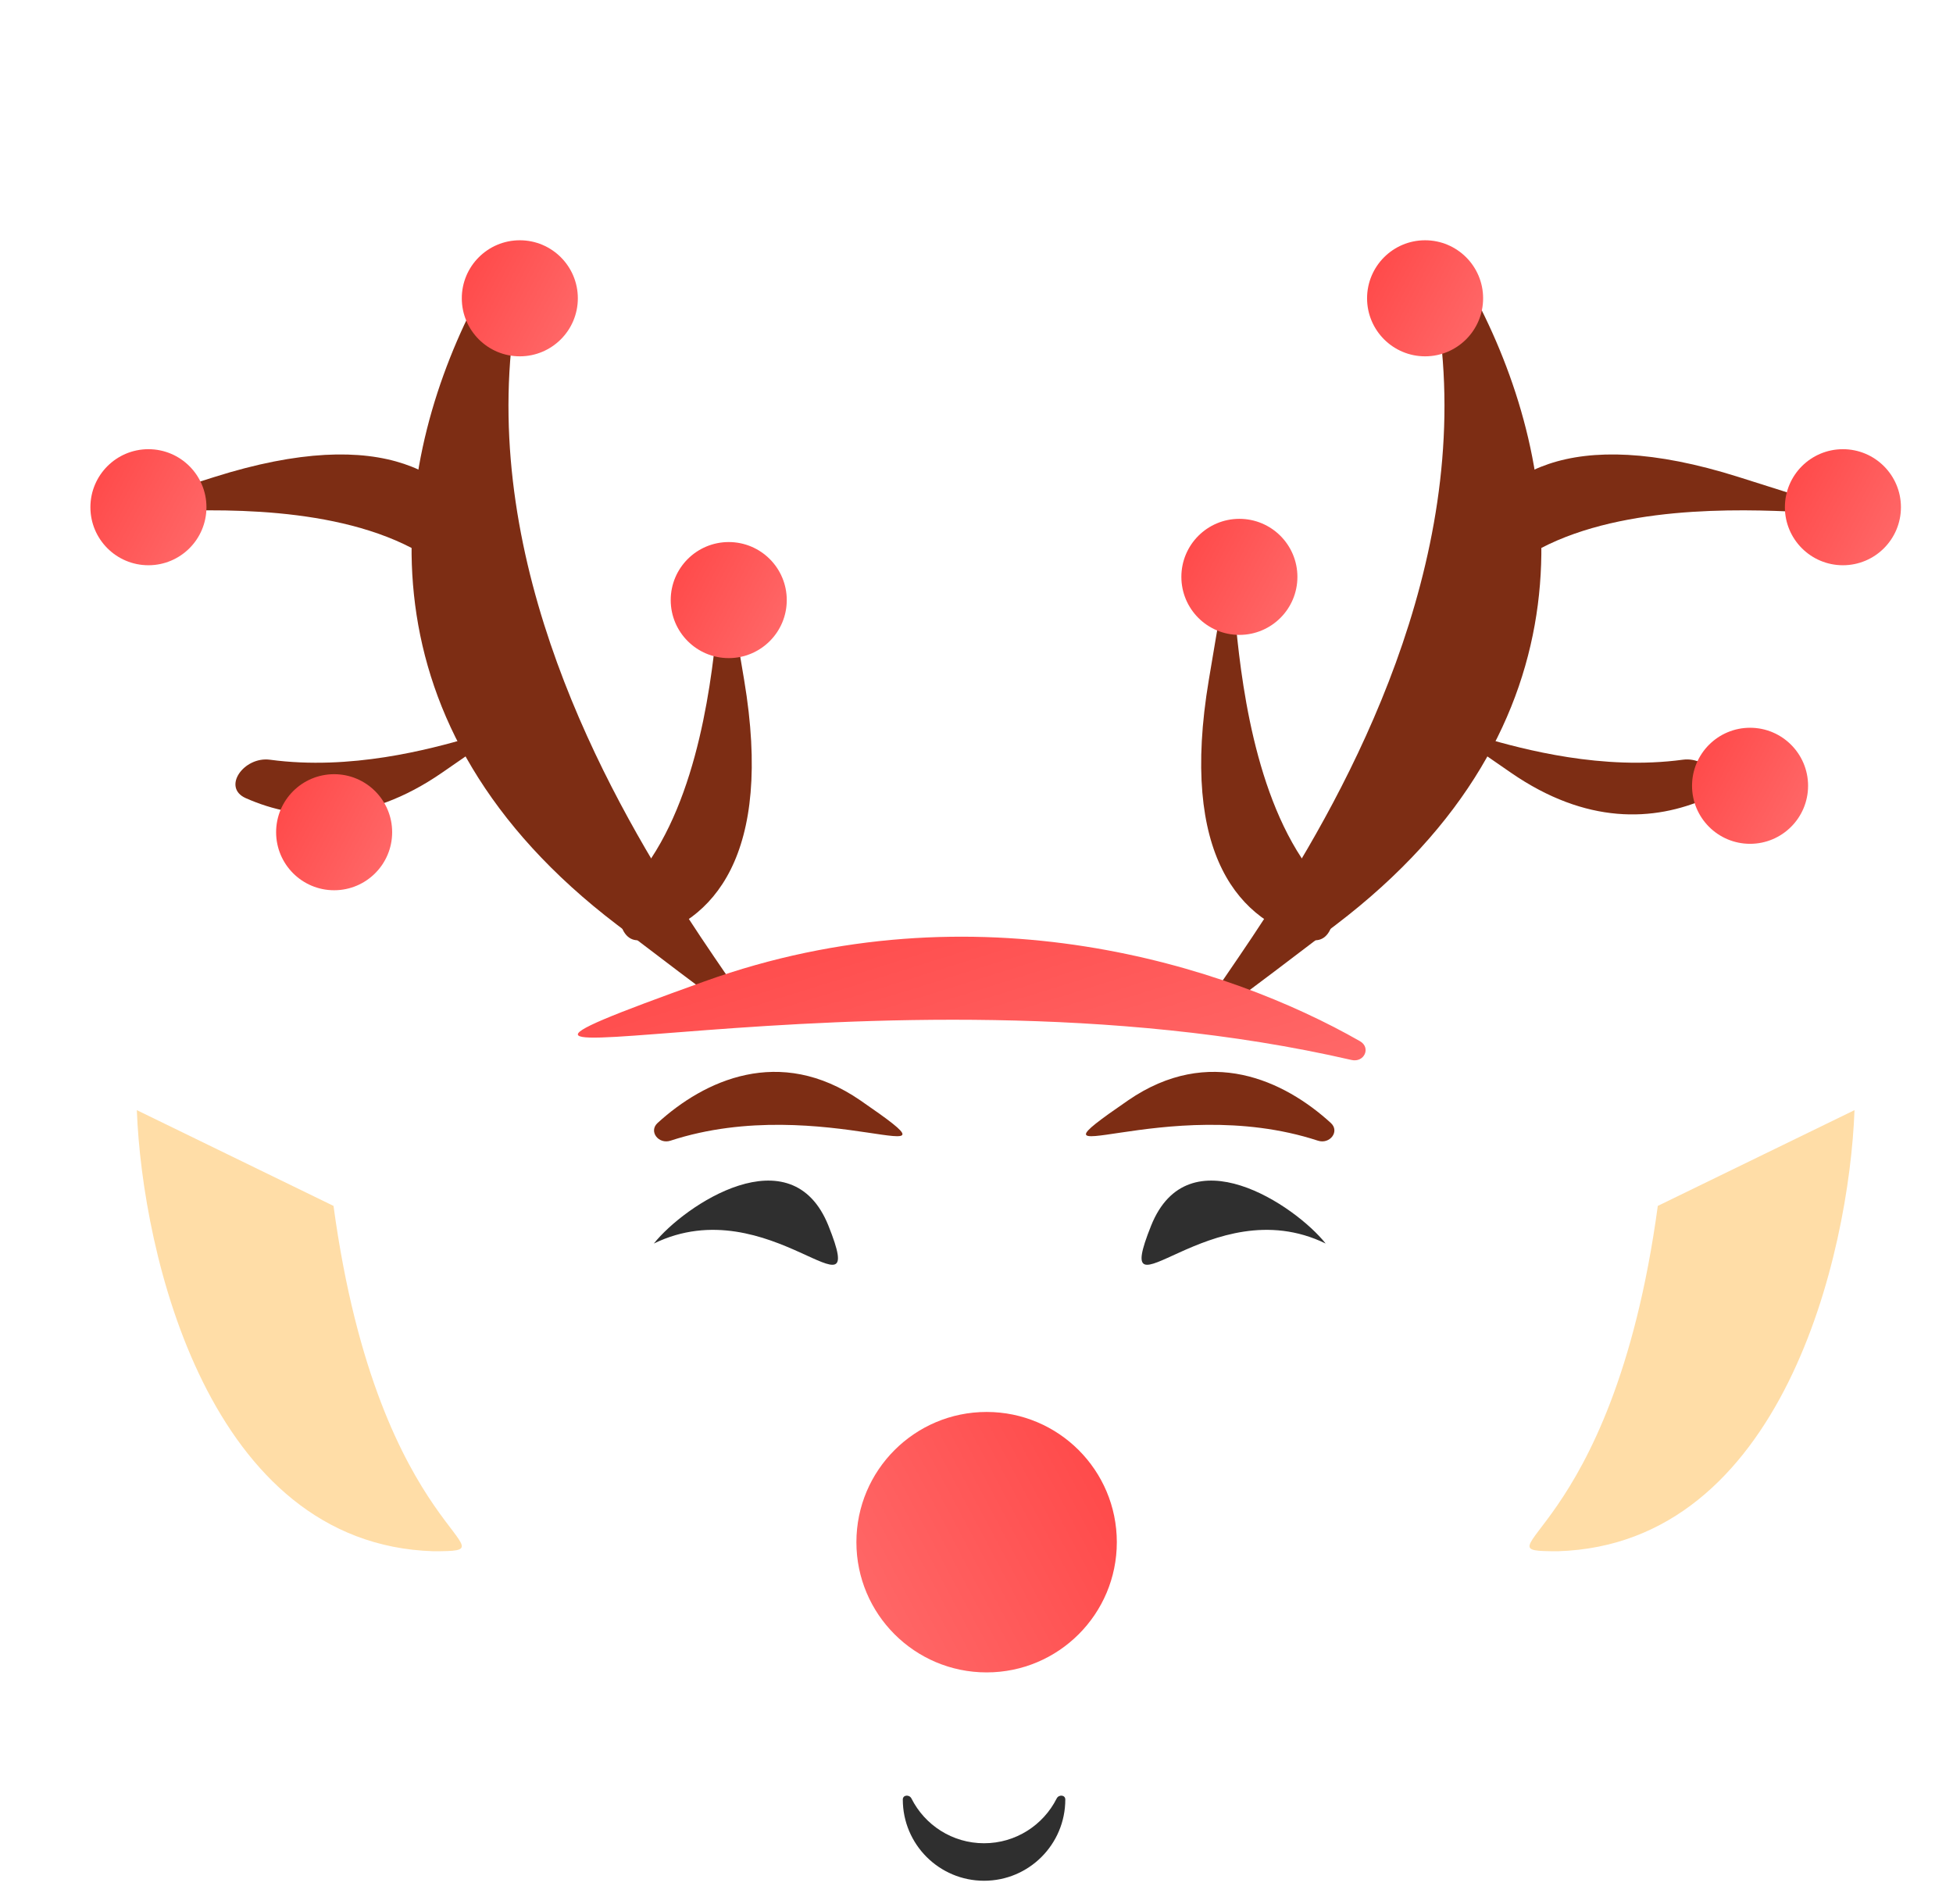 <svg width="79" height="77" viewBox="0 0 79 77" fill="none" xmlns="http://www.w3.org/2000/svg">
<ellipse cx="39.909" cy="62.375" rx="5.267" ry="5.267" fill="url(#paint0_linear_29_364)"/>
<path d="M34.8 44.505C31.529 42.255 28.477 43.705 26.6 45.42C26.227 45.761 26.641 46.293 27.122 46.136C33.302 44.114 39.626 47.826 34.8 44.505Z" fill="#7D2D14"/>
<path d="M45.633 44.505C48.904 42.255 51.956 43.705 53.833 45.42C54.206 45.761 53.792 46.293 53.311 46.136C47.131 44.114 40.807 47.826 45.633 44.505Z" fill="#7D2D14"/>
<path d="M53.624 50.296C52.387 48.74 48.055 45.842 46.561 49.578C44.886 53.768 48.956 48.022 53.624 50.296Z" fill="#2F2F2F"/>
<path d="M26.449 50.296C27.686 48.74 32.018 45.842 33.512 49.578C35.188 53.768 31.118 48.022 26.449 50.296Z" fill="#2F2F2F"/>
<path d="M75.016 44.901L67.059 48.774C65.206 62.431 59.43 62.741 63.026 62.741C72.095 62.459 74.798 50.73 75.016 44.901Z" fill="#FFDDA7"/>
<path d="M5.535 44.901L13.491 48.774C15.344 62.431 21.12 62.741 17.524 62.741C8.456 62.459 5.753 50.73 5.535 44.901Z" fill="#FFDDA7"/>
<path d="M54.035 37.406C64.621 29.355 63.279 19.241 59.911 12.497C59.434 11.543 58.082 12.198 58.223 13.255C60.781 32.493 38.489 49.229 54.035 37.406Z" fill="#7D2D14"/>
<path d="M61.123 31.256C64.158 33.35 66.892 33.24 69.056 32.282C70.032 31.85 69.133 30.585 68.075 30.727C61.538 31.608 55.376 27.291 61.123 31.256Z" fill="#7D2D14"/>
<path d="M48.897 27.501C47.7 34.635 50.172 37.316 53.019 38.007C54.001 38.245 54.227 36.582 53.537 35.843C48.36 30.299 50.817 16.069 48.897 27.501Z" fill="#7D2D14"/>
<path d="M70.324 19.292C63.426 17.112 60.428 19.187 59.346 21.91C58.974 22.849 60.59 23.305 61.417 22.725C67.628 18.37 81.377 22.785 70.324 19.292Z" fill="#7D2D14"/>
<path d="M24.963 37.406C14.377 29.355 15.719 19.241 19.087 12.497C19.563 11.543 20.916 12.198 20.775 13.255C18.217 32.493 40.509 49.229 24.963 37.406Z" fill="#7D2D14"/>
<path d="M17.875 31.256C14.84 33.35 12.105 33.24 9.942 32.282C8.966 31.85 9.865 30.585 10.923 30.728C17.459 31.608 23.622 27.291 17.875 31.256Z" fill="#7D2D14"/>
<path d="M30.101 27.501C31.298 34.635 28.826 37.316 25.979 38.007C24.997 38.245 24.771 36.582 25.461 35.843C30.638 30.299 28.181 16.069 30.101 27.501Z" fill="#7D2D14"/>
<path d="M8.674 19.292C15.572 17.112 18.57 19.187 19.651 21.91C20.024 22.849 18.408 23.305 17.581 22.725C11.369 18.37 -2.379 22.785 8.674 19.292Z" fill="#7D2D14"/>
<circle cx="2.347" cy="2.347" r="2.347" transform="matrix(-1 1.01924e-08 1.01924e-08 1 31.825 21.924)" fill="url(#paint1_linear_29_364)"/>
<circle cx="2.347" cy="2.347" r="2.347" transform="matrix(-1 1.01924e-08 1.01924e-08 1 73.138 29.435)" fill="url(#paint2_linear_29_364)"/>
<circle cx="2.347" cy="2.347" r="2.347" transform="matrix(-1 1.01924e-08 1.01924e-08 1 59.993 9.718)" fill="url(#paint3_linear_29_364)"/>
<circle cx="2.347" cy="2.347" r="2.347" transform="matrix(-1 1.01924e-08 1.01924e-08 1 52.481 20.985)" fill="url(#paint4_linear_29_364)"/>
<circle cx="2.347" cy="2.347" r="2.347" transform="matrix(-1 1.01924e-08 1.01924e-08 1 76.894 18.168)" fill="url(#paint5_linear_29_364)"/>
<circle cx="2.347" cy="2.347" r="2.347" transform="matrix(-1 1.01924e-08 1.01924e-08 1 15.863 31.313)" fill="url(#paint6_linear_29_364)"/>
<circle cx="2.347" cy="2.347" r="2.347" transform="matrix(-1 1.01924e-08 1.01924e-08 1 8.351 18.168)" fill="url(#paint7_linear_29_364)"/>
<circle cx="2.347" cy="2.347" r="2.347" transform="matrix(-1 1.01924e-08 1.01924e-08 1 23.374 9.718)" fill="url(#paint8_linear_29_364)"/>
<path d="M28.498 39.693C39.508 35.737 49.691 39.072 55.008 42.11C55.469 42.373 55.184 42.991 54.667 42.871C35.23 38.393 13.189 45.194 28.498 39.693Z" fill="url(#paint9_linear_29_364)"/>
<path fill-rule="evenodd" clip-rule="evenodd" d="M43.092 72.783C43.092 72.592 42.828 72.572 42.743 72.742C42.202 73.816 41.09 74.552 39.806 74.552C38.521 74.552 37.409 73.816 36.869 72.742C36.783 72.572 36.519 72.592 36.519 72.783V72.783C36.519 74.598 37.991 76.069 39.806 76.069C41.621 76.069 43.092 74.598 43.092 72.783V72.783Z" fill="#2F2F2F"/>
<defs>
<linearGradient id="paint0_linear_29_364" x1="45.176" y1="57.107" x2="32.596" y2="63.796" gradientUnits="userSpaceOnUse">
<stop stop-color="#FF4646"/>
<stop offset="1" stop-color="#FF6B6B"/>
</linearGradient>
<linearGradient id="paint1_linear_29_364" x1="4.695" y1="2.63148e-07" x2="-0.911" y2="2.981" gradientUnits="userSpaceOnUse">
<stop stop-color="#FF4646"/>
<stop offset="1" stop-color="#FF6B6B"/>
</linearGradient>
<linearGradient id="paint2_linear_29_364" x1="4.695" y1="2.63148e-07" x2="-0.911" y2="2.981" gradientUnits="userSpaceOnUse">
<stop stop-color="#FF4646"/>
<stop offset="1" stop-color="#FF6B6B"/>
</linearGradient>
<linearGradient id="paint3_linear_29_364" x1="4.695" y1="2.63148e-07" x2="-0.911" y2="2.981" gradientUnits="userSpaceOnUse">
<stop stop-color="#FF4646"/>
<stop offset="1" stop-color="#FF6B6B"/>
</linearGradient>
<linearGradient id="paint4_linear_29_364" x1="4.695" y1="2.63148e-07" x2="-0.911" y2="2.981" gradientUnits="userSpaceOnUse">
<stop stop-color="#FF4646"/>
<stop offset="1" stop-color="#FF6B6B"/>
</linearGradient>
<linearGradient id="paint5_linear_29_364" x1="4.695" y1="2.63148e-07" x2="-0.911" y2="2.981" gradientUnits="userSpaceOnUse">
<stop stop-color="#FF4646"/>
<stop offset="1" stop-color="#FF6B6B"/>
</linearGradient>
<linearGradient id="paint6_linear_29_364" x1="4.695" y1="2.63148e-07" x2="-0.911" y2="2.981" gradientUnits="userSpaceOnUse">
<stop stop-color="#FF4646"/>
<stop offset="1" stop-color="#FF6B6B"/>
</linearGradient>
<linearGradient id="paint7_linear_29_364" x1="4.695" y1="2.63148e-07" x2="-0.911" y2="2.981" gradientUnits="userSpaceOnUse">
<stop stop-color="#FF4646"/>
<stop offset="1" stop-color="#FF6B6B"/>
</linearGradient>
<linearGradient id="paint8_linear_29_364" x1="4.695" y1="2.63148e-07" x2="-0.911" y2="2.981" gradientUnits="userSpaceOnUse">
<stop stop-color="#FF4646"/>
<stop offset="1" stop-color="#FF6B6B"/>
</linearGradient>
<linearGradient id="paint9_linear_29_364" x1="23.374" y1="37.886" x2="28.007" y2="52.663" gradientUnits="userSpaceOnUse">
<stop stop-color="#FF4646"/>
<stop offset="1" stop-color="#FF6B6B"/>
</linearGradient>
</defs>
</svg>
